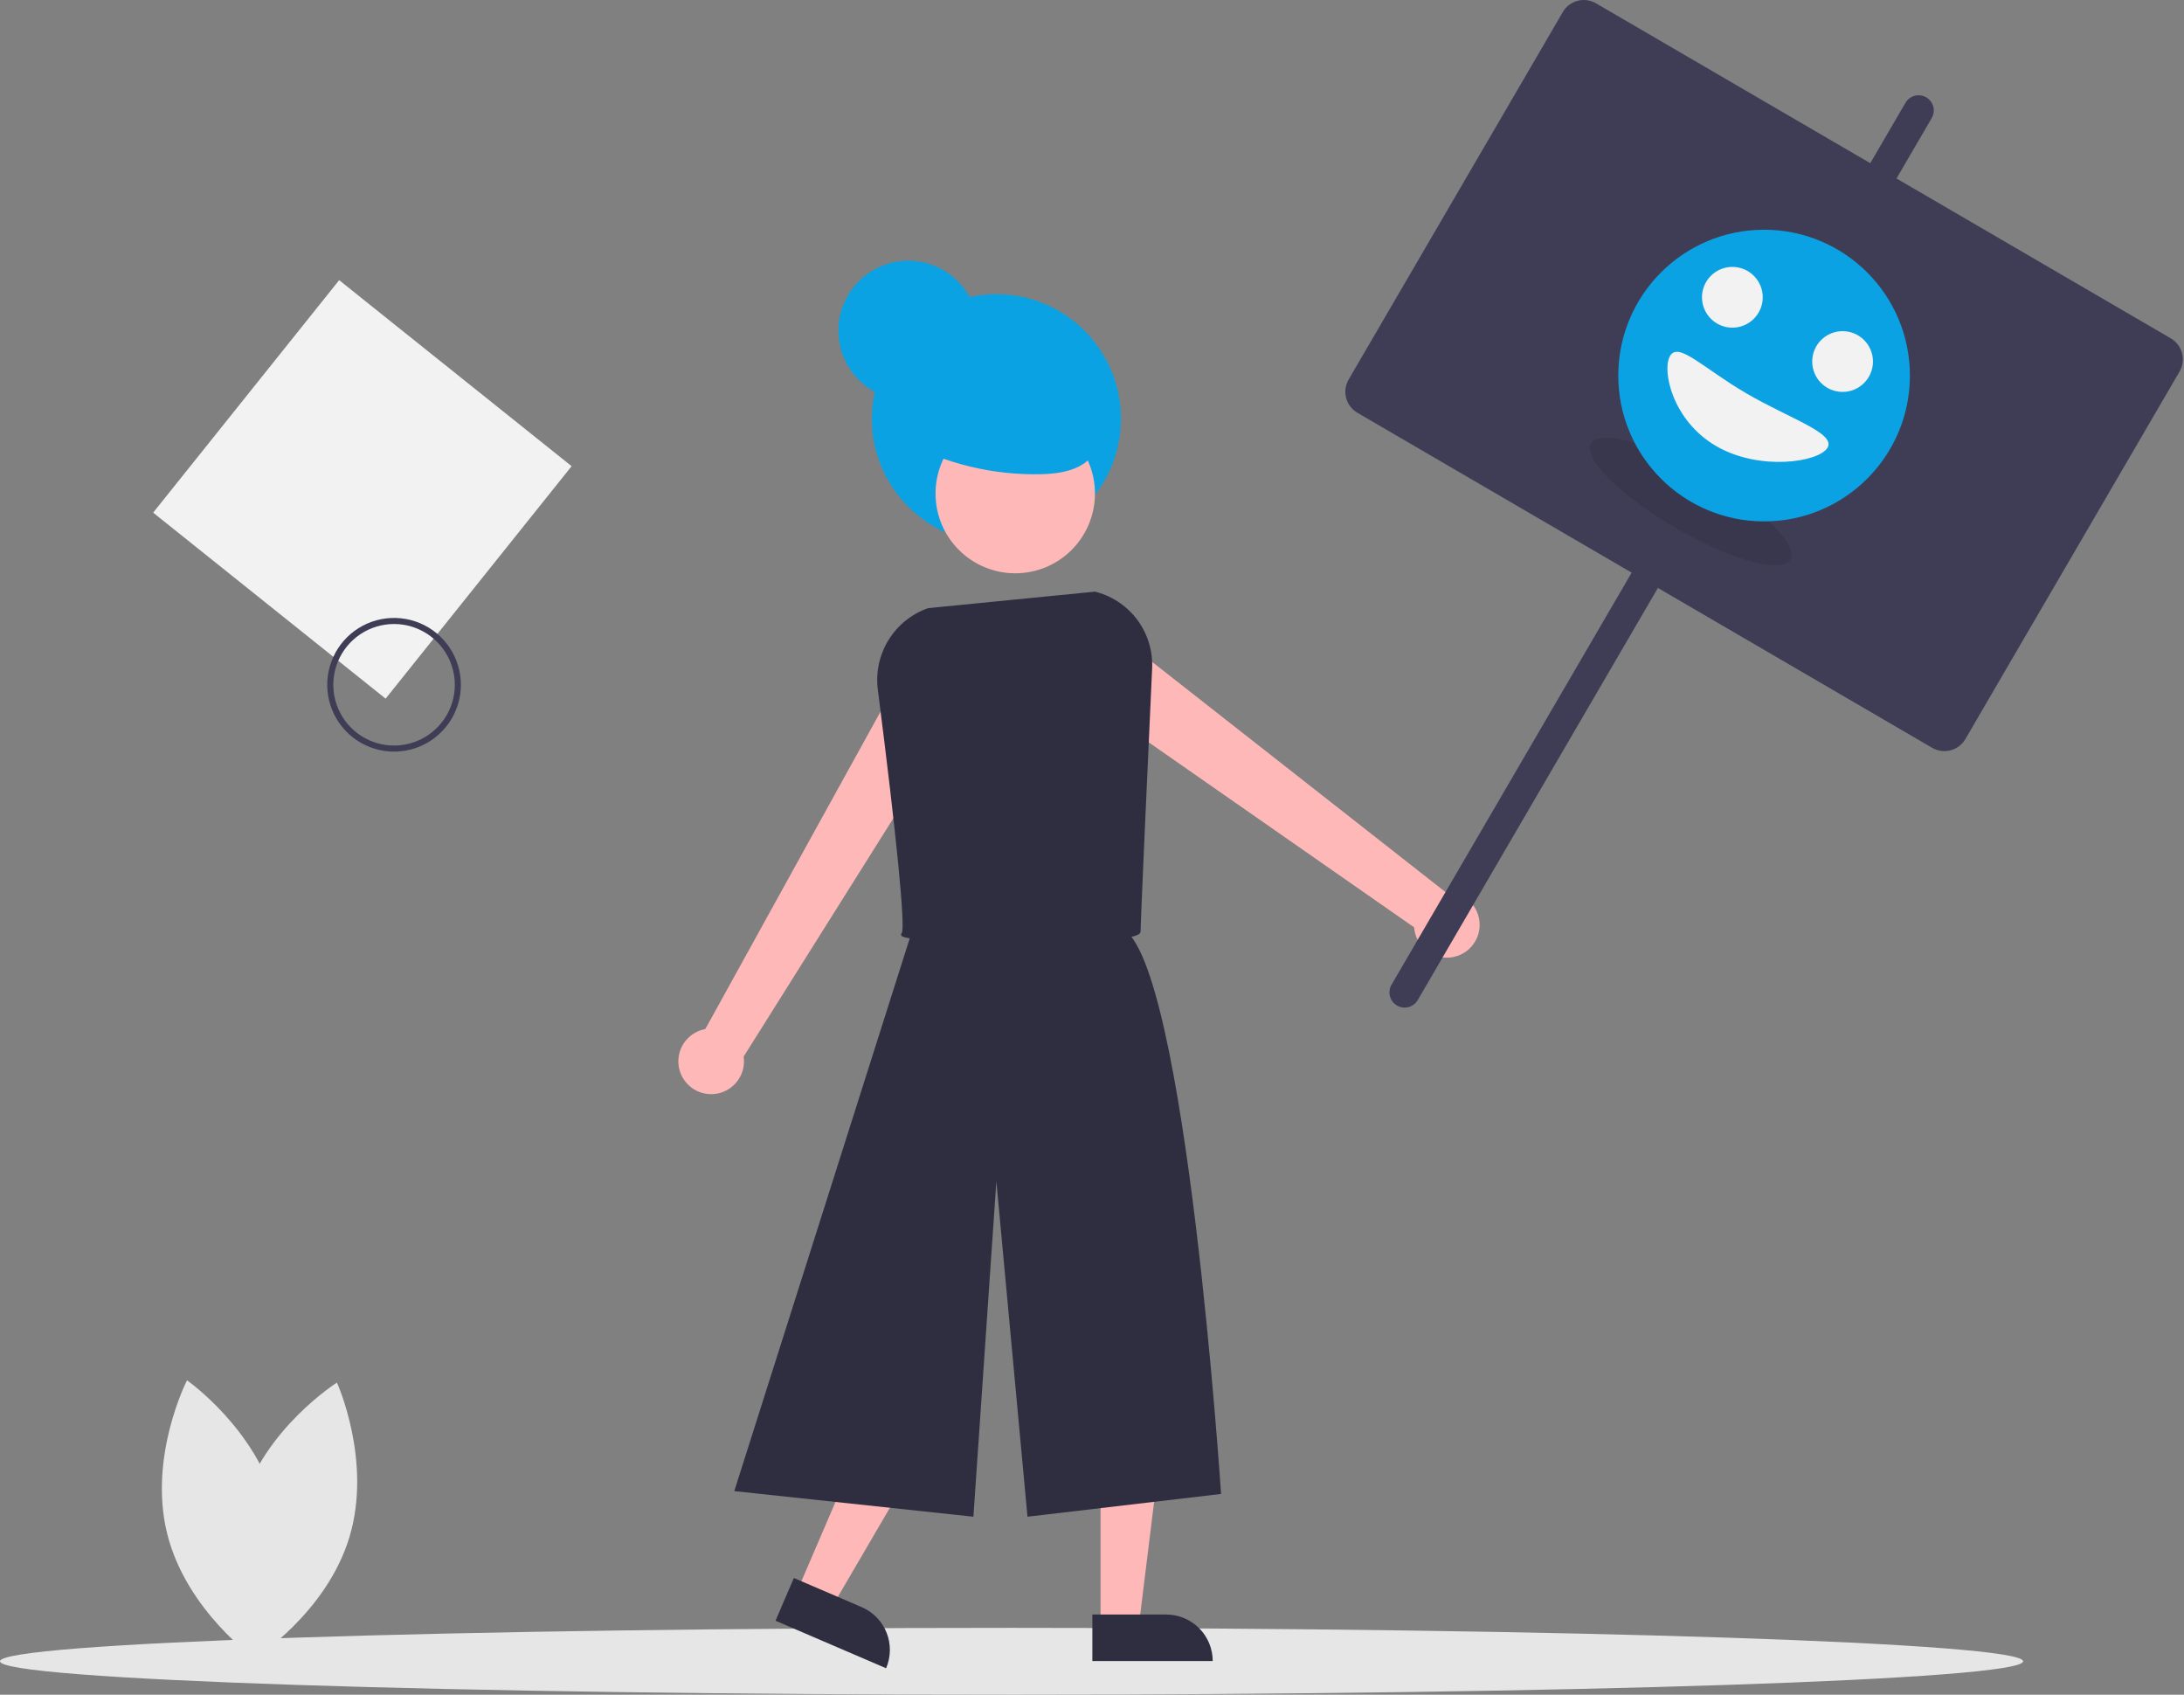 <svg width="232" height="180" viewBox="0 0 232 180" fill="none" xmlns="http://www.w3.org/2000/svg">
<rect x="0" y="0" width="232" height="180" fill="#808080" stroke="none"/>
<g clip-path="url(#clip0_91_1159)">
<path d="M107.455 180C166.8 180 214.909 178.411 214.909 176.45C214.909 174.49 166.8 172.901 107.455 172.901C48.109 172.901 0 174.49 0 176.45C0 178.411 48.109 180 107.455 180Z" fill="#E6E6E6"/>
<path d="M105.841 57.702C113.148 57.702 119.072 51.779 119.072 44.472C119.072 37.165 113.148 31.242 105.841 31.242C98.535 31.242 92.611 37.165 92.611 44.472C92.611 51.779 98.535 57.702 105.841 57.702Z" fill="#0BA2E3"/>
<path d="M102.342 75.062L96.355 70.481L74.923 109.3C74.25 109.423 73.627 109.74 73.134 110.214C72.64 110.687 72.296 111.296 72.146 111.963C71.995 112.63 72.045 113.327 72.288 113.967C72.531 114.606 72.956 115.16 73.512 115.56C74.067 115.959 74.728 116.186 75.412 116.212C76.096 116.238 76.772 116.063 77.356 115.707C77.941 115.352 78.408 114.832 78.699 114.213C78.991 113.594 79.093 112.903 78.995 112.226L102.342 75.062Z" fill="#FFB8B8"/>
<path d="M156.987 97.095C156.743 96.387 156.276 95.776 155.657 95.354C155.038 94.931 154.3 94.72 153.551 94.75L119.019 67.662L113.839 73.139L150.217 98.495C150.254 98.989 150.396 99.47 150.634 99.905C150.871 100.34 151.199 100.719 151.595 101.017C151.99 101.316 152.445 101.526 152.929 101.635C153.412 101.744 153.913 101.748 154.399 101.648C154.884 101.547 155.343 101.345 155.743 101.053C156.144 100.762 156.478 100.388 156.723 99.957C156.968 99.526 157.118 99.048 157.164 98.555C157.209 98.061 157.149 97.564 156.987 97.095V97.095Z" fill="#FFB8B8"/>
<path d="M116.909 172.648H120.978L122.914 156.956H116.909V172.648Z" fill="#FFB8B8"/>
<path d="M128.823 176.425H116.037V171.485H123.883C125.193 171.485 126.45 172.006 127.376 172.932C128.303 173.859 128.823 175.115 128.823 176.425V176.425Z" fill="#2F2E41"/>
<path d="M84.673 169.016L88.41 170.622L96.385 156.97L90.869 154.599L84.673 169.016Z" fill="#FFB8B8"/>
<path d="M94.128 177.191L82.381 172.142L84.331 167.604L91.54 170.701C92.744 171.219 93.692 172.193 94.178 173.41C94.663 174.627 94.645 175.987 94.128 177.191Z" fill="#2F2E41"/>
<path d="M97.354 97.408L78.001 158.375L103.402 161.096L105.841 125.466L109.147 161.096L129.71 158.677C129.71 158.677 125.995 102.246 119.234 98.618C112.473 94.989 97.354 97.408 97.354 97.408Z" fill="#2F2E41"/>
<path d="M107.847 60.891C112.523 60.891 116.314 57.1 116.314 52.424C116.314 47.748 112.523 43.957 107.847 43.957C103.171 43.957 99.38 47.748 99.38 52.424C99.38 57.1 103.171 60.891 107.847 60.891Z" fill="#FFB8B8"/>
<path d="M107.576 100.141C101.697 100.141 96.039 99.88 95.747 99.375C95.723 99.333 95.713 99.283 95.721 99.234C95.728 99.186 95.752 99.141 95.789 99.108C96.193 98.513 95.244 88.832 93.244 73.217C93.017 71.389 93.422 69.537 94.391 67.97C95.359 66.403 96.834 65.213 98.571 64.598L98.608 64.59L116.328 62.84L116.527 62.895C118.28 63.383 119.815 64.452 120.879 65.927C121.944 67.402 122.476 69.196 122.386 71.013C121.929 80.974 121.163 97.844 121.163 98.92C121.163 99.213 120.755 99.359 120.4 99.454C118.675 99.917 113.03 100.141 107.576 100.141Z" fill="#2F2E41"/>
<path d="M36.029 29.757L16.27 54.449L40.962 74.207L60.72 49.516L36.029 29.757Z" fill="#F2F2F2"/>
<path d="M40.79 79.75C39.402 79.539 38.108 78.92 37.071 77.973C36.035 77.026 35.302 75.793 34.967 74.43C34.631 73.066 34.707 71.634 35.185 70.314C35.664 68.994 36.523 67.845 37.654 67.013C38.785 66.181 40.137 65.704 41.54 65.64C42.943 65.577 44.333 65.931 45.534 66.658C46.735 67.385 47.694 68.451 48.289 69.723C48.885 70.995 49.09 72.414 48.878 73.802C48.737 74.724 48.417 75.609 47.934 76.406C47.452 77.204 46.817 77.899 46.066 78.451C45.315 79.004 44.462 79.403 43.557 79.626C42.652 79.848 41.712 79.891 40.79 79.75ZM42.832 66.352C41.571 66.16 40.28 66.346 39.124 66.887C37.968 67.428 36.998 68.3 36.338 69.392C35.677 70.484 35.355 71.748 35.413 73.023C35.47 74.298 35.904 75.528 36.661 76.556C37.417 77.584 38.461 78.365 39.661 78.8C40.861 79.235 42.163 79.304 43.403 78.999C44.642 78.694 45.763 78.028 46.624 77.085C47.485 76.143 48.047 74.967 48.24 73.705C48.496 72.013 48.07 70.289 47.056 68.91C46.043 67.532 44.524 66.612 42.832 66.352Z" fill="#3F3D56"/>
<path d="M25.679 159.795C23.256 167.89 27.017 176.167 27.017 176.167C27.017 176.167 34.707 171.318 37.13 163.223C39.553 155.128 35.792 146.852 35.792 146.852C35.792 146.852 28.102 151.7 25.679 159.795Z" fill="#E6E6E6"/>
<path d="M29.358 160.014C31.398 168.214 27.251 176.305 27.251 176.305C27.251 176.305 19.798 171.1 17.759 162.899C15.719 154.699 19.865 146.609 19.865 146.609C19.865 146.609 27.319 151.814 29.358 160.014Z" fill="#E6E6E6"/>
<path d="M95.94 46.816C100.443 49.268 105.511 50.492 110.636 50.367C112.599 50.316 114.762 49.959 116.005 48.439C117.408 46.724 117.057 44.044 115.704 42.289C114.351 40.535 112.234 39.546 110.122 38.875C108.124 38.24 105.983 37.831 103.934 38.275C102.853 38.509 101.835 38.974 100.949 39.636C100.063 40.299 99.33 41.145 98.8 42.116C98.27 43.087 97.956 44.161 97.878 45.265C97.801 46.369 97.962 47.476 98.35 48.512" fill="#0BA2E3"/>
<path d="M96.483 42.536C100.582 42.536 103.905 39.213 103.905 35.114C103.905 31.015 100.582 27.692 96.483 27.692C92.384 27.692 89.061 31.015 89.061 35.114C89.061 39.213 92.384 42.536 96.483 42.536Z" fill="#0BA2E3"/>
<path d="M230.596 35.937L201.462 18.957L205.2 12.544C205.306 12.361 205.376 12.159 205.404 11.949C205.433 11.739 205.42 11.526 205.366 11.321C205.312 11.116 205.218 10.924 205.09 10.755C204.961 10.586 204.801 10.445 204.618 10.338C204.435 10.231 204.233 10.162 204.023 10.133C203.813 10.105 203.599 10.118 203.395 10.172C203.19 10.226 202.997 10.32 202.829 10.448C202.66 10.576 202.518 10.736 202.412 10.919L198.675 17.332L169.541 0.352C168.949 0.007 168.245 -0.089 167.583 0.086C166.921 0.26 166.356 0.69 166.011 1.282L143.262 40.312C142.918 40.904 142.822 41.608 142.996 42.27C143.171 42.932 143.601 43.498 144.193 43.843L173.326 60.823L147.816 104.593C147.709 104.776 147.639 104.978 147.611 105.188C147.582 105.398 147.595 105.612 147.649 105.817C147.703 106.022 147.797 106.214 147.925 106.383C148.053 106.551 148.214 106.693 148.397 106.8C148.58 106.906 148.782 106.976 148.992 107.005C149.202 107.033 149.416 107.02 149.621 106.966C149.826 106.912 150.018 106.818 150.186 106.69C150.355 106.561 150.497 106.401 150.603 106.218L176.114 62.448L205.248 79.428C205.541 79.599 205.864 79.71 206.2 79.755C206.536 79.801 206.878 79.78 207.206 79.694C207.533 79.607 207.841 79.457 208.111 79.252C208.381 79.047 208.607 78.79 208.778 78.497L231.526 39.467C231.697 39.174 231.808 38.85 231.854 38.514C231.9 38.178 231.879 37.837 231.792 37.509C231.706 37.181 231.556 36.874 231.351 36.604C231.145 36.334 230.889 36.107 230.596 35.937Z" fill="#3F3D56"/>
<path opacity="0.1" d="M190.189 59.446C191.086 57.907 187.071 53.894 181.22 50.484C175.369 47.074 169.898 45.557 169.001 47.097C168.103 48.637 172.119 52.65 177.97 56.06C183.821 59.47 189.291 60.986 190.189 59.446Z" fill="black"/>
<path d="M187.394 55.379C195.949 55.379 202.883 48.444 202.883 39.89C202.883 31.335 195.949 24.401 187.394 24.401C178.84 24.401 171.905 31.335 171.905 39.89C171.905 48.444 178.84 55.379 187.394 55.379Z" fill="#0BA2E3"/>
<path d="M194.133 47.552C193.235 49.092 186.906 50.063 182.287 47.371C177.668 44.679 176.508 39.343 177.405 37.803C178.303 36.263 180.917 39.103 185.537 41.795C190.156 44.487 195.03 46.013 194.133 47.552Z" fill="#F2F2F2"/>
<path d="M184.024 34.803C185.806 34.803 187.251 33.358 187.251 31.576C187.251 29.794 185.806 28.349 184.024 28.349C182.242 28.349 180.797 29.794 180.797 31.576C180.797 33.358 182.242 34.803 184.024 34.803Z" fill="#F2F2F2"/>
<path d="M195.733 41.627C197.515 41.627 198.96 40.182 198.96 38.4C198.96 36.618 197.515 35.173 195.733 35.173C193.951 35.173 192.506 36.618 192.506 38.4C192.506 40.182 193.951 41.627 195.733 41.627Z" fill="#F2F2F2"/>
</g>
<defs>
<clipPath id="clip0_91_1159">
<rect width="231.878" height="180" fill="white"/>
</clipPath>
</defs>
</svg>
